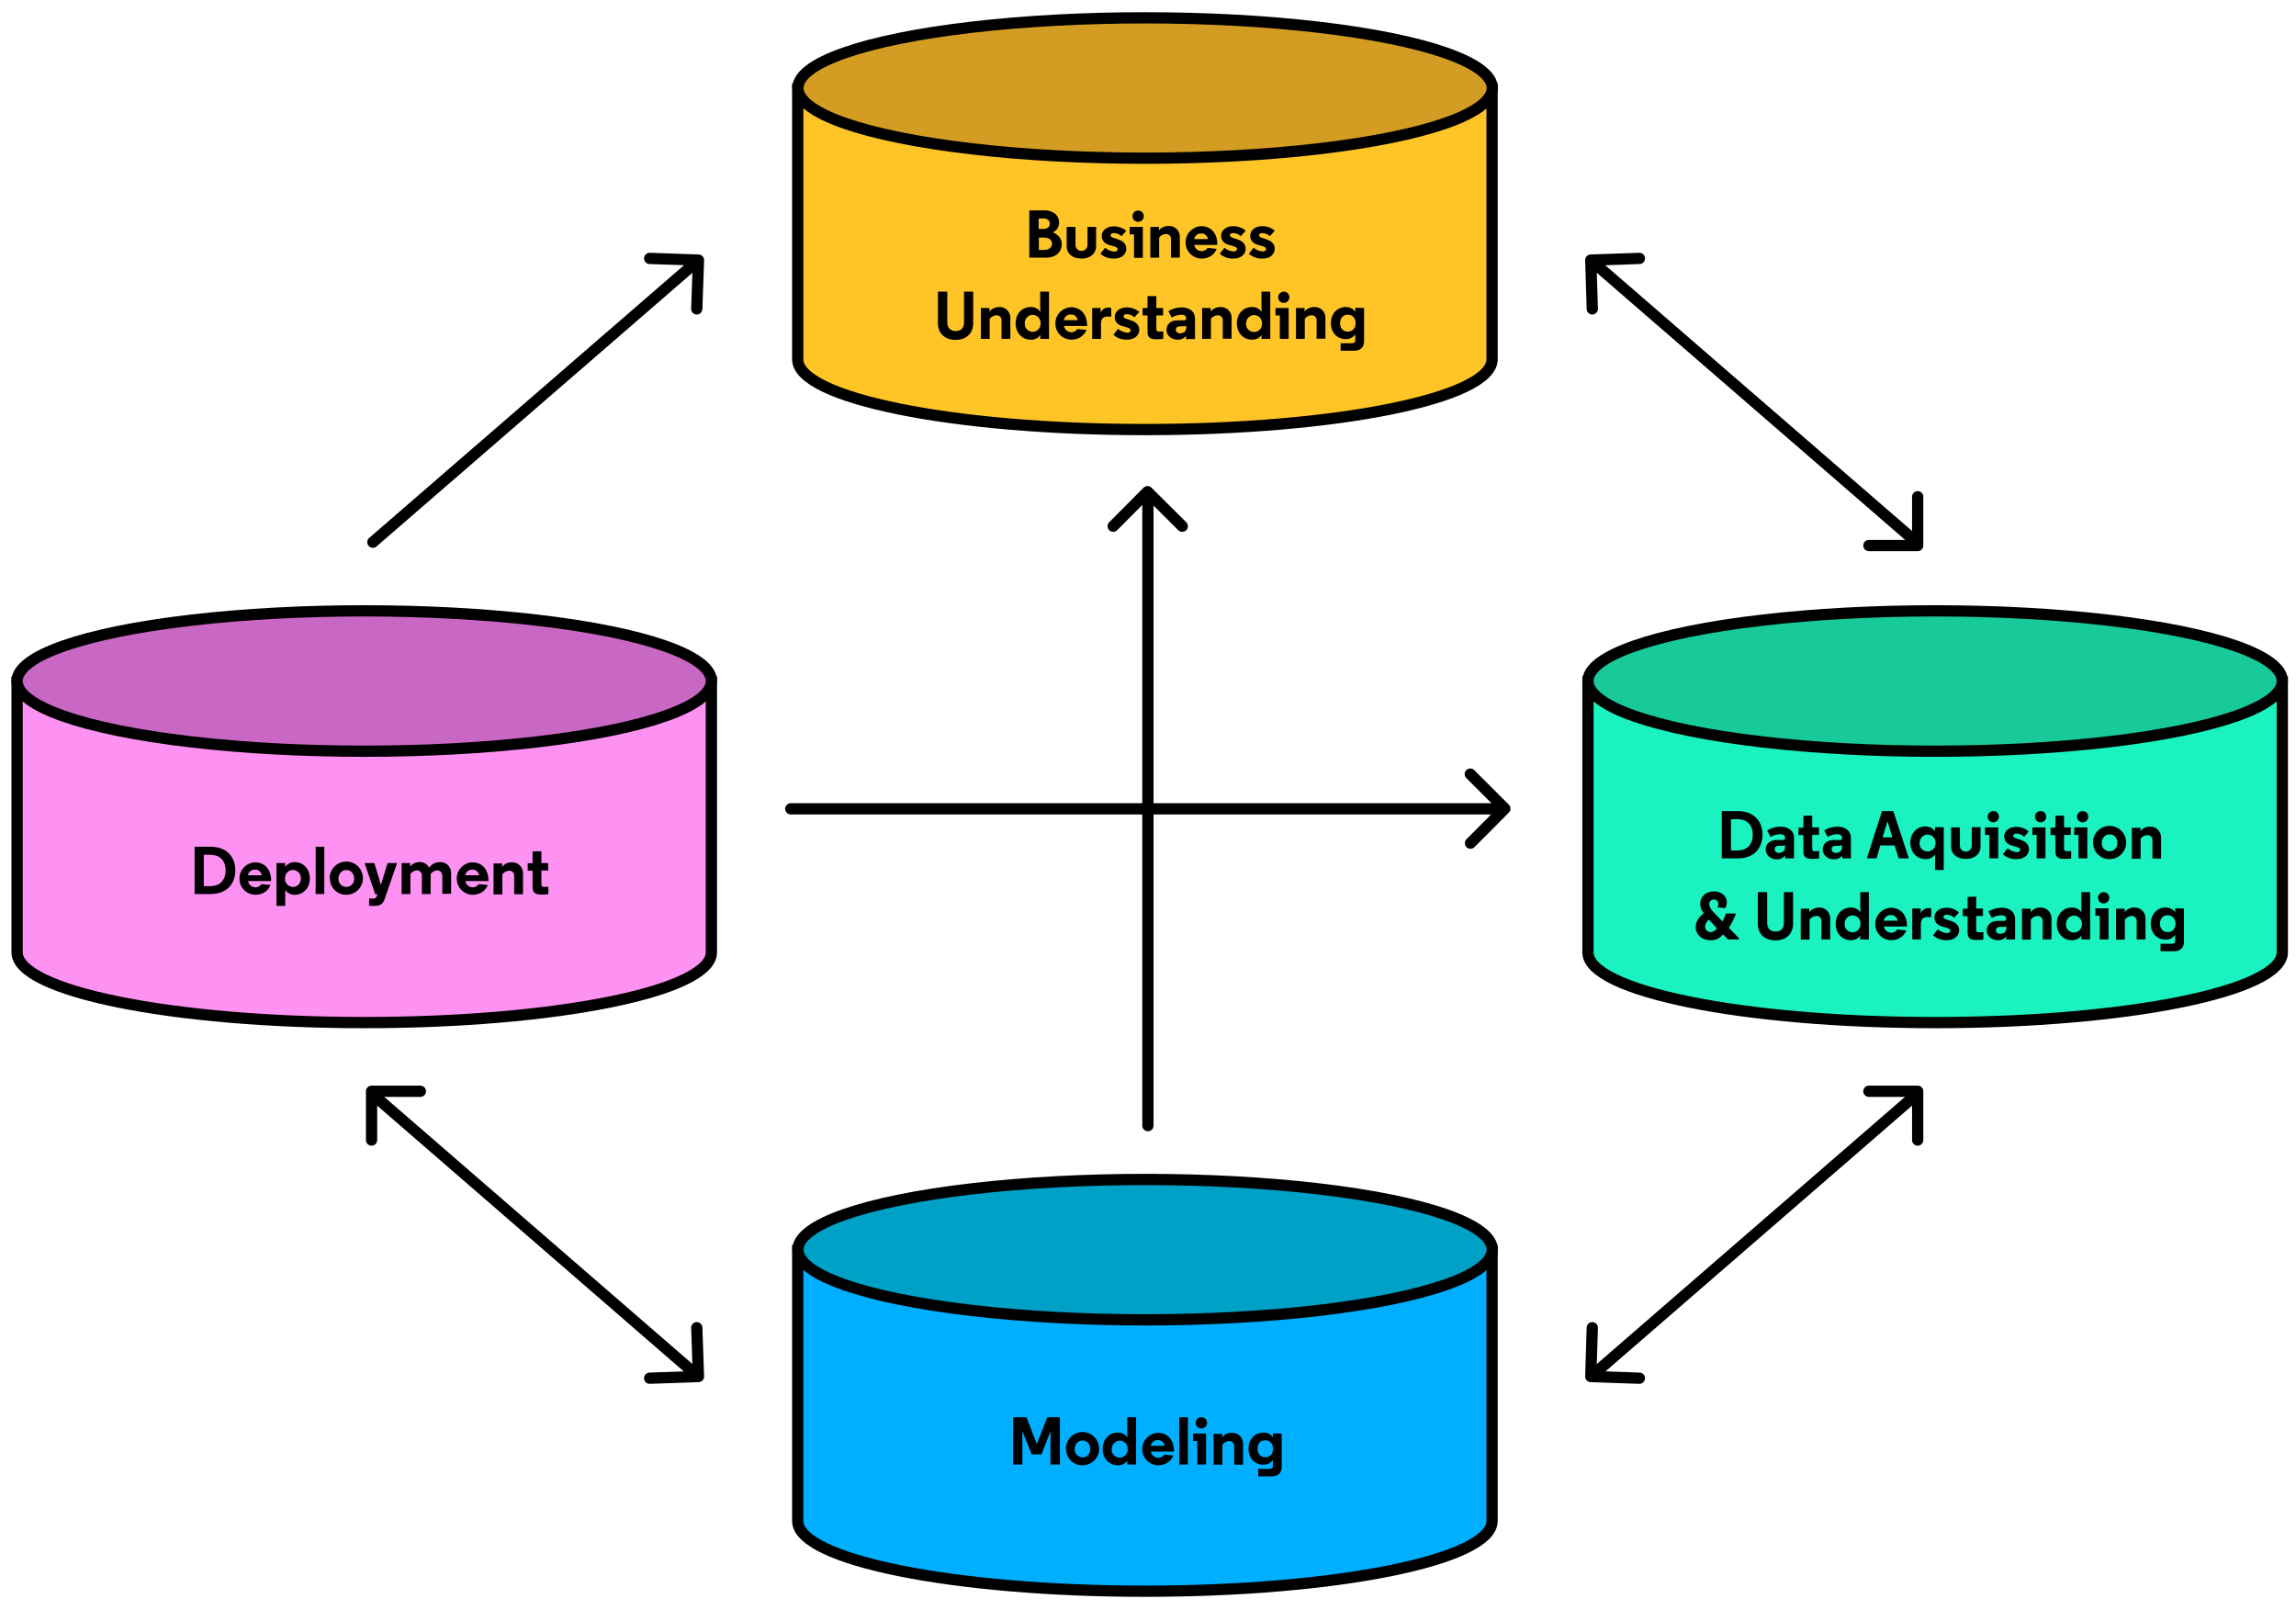 <?xml version="1.0" encoding="utf-8"?>
<!-- Generator: Adobe Illustrator 24.1.0, SVG Export Plug-In . SVG Version: 6.00 Build 0)  -->
<svg version="1.1" id="Layer_1" xmlns="http://www.w3.org/2000/svg" xmlns:xlink="http://www.w3.org/1999/xlink" x="0px" y="0px"
	 viewBox="0 0 1223.5 857.8" style="enable-background:new 0 0 1223.5 857.8;" xml:space="preserve">
<style type="text/css">
	.st0{fill:#1AF3C0;stroke:#000000;stroke-width:6;stroke-miterlimit:10;}
	.st1{fill:#18C99A;stroke:#000000;stroke-width:6;stroke-miterlimit:10;}
	.st2{fill:#FD92F3;stroke:#000000;stroke-width:6;stroke-miterlimit:10;}
	.st3{fill:#C967C4;stroke:#000000;stroke-width:6;stroke-miterlimit:10;}
	.st4{fill:#FFC526;stroke:#000000;stroke-width:6;stroke-miterlimit:10;}
	.st5{fill:#D39C22;stroke:#000000;stroke-width:6;stroke-miterlimit:10;}
	.st6{fill:#00AFFF;stroke:#000000;stroke-width:6;stroke-miterlimit:10;}
	.st7{fill:#00A1C6;stroke:#000000;stroke-width:6;stroke-miterlimit:10;}
	.st8{fill:none;stroke:#000000;stroke-width:6;stroke-linecap:round;stroke-linejoin:round;}
</style>
<path class="st0" d="M846.2,507.5c0,20.7,82.8,37.4,185,37.4s185-16.7,185-37.4V363.4h-370V507.5z"/>
<ellipse class="st1" cx="1031.2" cy="362.9" rx="185" ry="37.4"/>
<path d="M926.1,457.4h-8.6v-25.2h8.6c8.2,0,13.1,5.1,13.1,12.6S934.3,457.4,926.1,457.4z M925.9,436.5h-3.5v16.7h3.5
	c4.6,0,8.1-2.7,8.1-8.4S930.5,436.5,925.9,436.5L925.9,436.5z"/>
<path d="M951.2,446.4c0-1.2-0.9-1.9-2.7-1.9c-1.8,0.1-3.5,0.6-5,1.5l-1.8-3.5c2.1-1.3,4.6-2,7.1-2c3.7,0,7.2,1.7,7.2,6.1v10.8h-4.7
	v-1.5c-1.1,1.4-2.8,2.1-4.6,2c-3.5,0-5.8-2.5-5.8-5.2c0-3.1,2.3-5.1,6-5.1h3.2c0.8,0,1.2-0.4,1.2-1L951.2,446.4z M951.2,451.5v-1.2
	c-0.4,0.3-0.9,0.4-1.4,0.4H948c-1.5,0-2.3,0.6-2.3,1.8s0.9,2,2.3,2C949.7,454.4,951.2,453.5,951.2,451.5z"/>
<path d="M965.7,434.6v6.3h3.6v4h-3.6v7.5c0,1,0.8,1.2,1.5,1.2c1.2,0,2.2-0.1,2.2-0.1v4c0,0-2.3,0.2-3.6,0.2c-2.3,0-4.8-0.4-4.8-3.7
	v-9h-2.6v-4h2.6v-6.3L965.7,434.6z"/>
<path d="M981.6,446.4c0-1.2-0.9-1.9-2.7-1.9c-1.8,0.1-3.5,0.6-5,1.5l-1.8-3.5c2.1-1.3,4.5-2,7-2c3.7,0,7.2,1.7,7.2,6.1v10.8h-4.6
	v-1.5c-1.1,1.4-2.8,2.1-4.6,2c-3.5,0-5.8-2.5-5.8-5.2c0-3.1,2.3-5.1,6-5.1h3.2c0.8,0,1.2-0.4,1.2-1L981.6,446.4z M981.6,451.5v-1.2
	c-0.4,0.3-0.9,0.4-1.4,0.4h-1.8c-1.5,0-2.3,0.6-2.3,1.8s0.9,2,2.3,2C980.1,454.4,981.6,453.5,981.6,451.5z"/>
<path d="M1017.2,457.4h-5.4l-2.2-6.9h-7.6l-2,6.9h-5.2l8.1-25.2h6L1017.2,457.4z M1005.8,437.6L1005.8,437.6l-2.6,8.6h5.2
	L1005.8,437.6z"/>
<path d="M1031.2,455.3c-1.2,1.7-3.1,2.6-5.2,2.5c-4.5,0-8-3.6-8-8.7s3.4-8.7,7.9-8.7c2.1-0.1,4.1,0.9,5.3,2.6c0-0.2-0.1-0.5-0.1-1.4
	v-0.8h4.7v22.8h-4.7L1031.2,455.3z M1022.9,449.1c-0.2,2.3,1.5,4.4,3.9,4.6s4.4-1.5,4.6-3.9c0-0.2,0-0.5,0-0.7
	c0.1-2.3-1.7-4.3-4-4.4c-2.3-0.1-4.3,1.7-4.4,4C1022.9,448.9,1022.9,449,1022.9,449.1z"/>
<path d="M1039.7,451.3v-10.4h4.7v9.6c-0.1,1.7,1.2,3.2,3,3.3c1.7,0.1,3.2-1.2,3.3-3c0-0.1,0-0.2,0-0.4v-9.6h4.7v10.4
	c0,3.5-2.7,6.5-7.8,6.5S1039.7,454.8,1039.7,451.3z"/>
<path d="M1064.8,457.4h-4.7v-12.5h-2.3v-4h7L1064.8,457.4z M1062.2,432.2c1.7,0,3,1.3,3,3s-1.3,3-3,3s-3-1.3-3-3l0,0
	C1059.2,433.5,1060.6,432.2,1062.2,432.2z"/>
<path d="M1078.6,445.9c-1.1-1.1-2.5-1.7-4.1-1.7c-1.2,0-1.7,0.6-1.7,1.1s0.4,1,1.2,1.3l2.7,0.9c3.4,1.1,4.5,3,4.5,5.1
	c0,2.4-2,5.2-6.6,5.2c-2.7,0.1-5.3-0.8-7.3-2.6l2.5-3.2c1.3,1.2,3.1,1.9,4.9,2.1c1.1,0,1.8-0.6,1.8-1.2c0-0.8-0.5-1.2-1.9-1.6
	l-2.8-0.8c-2.7-0.9-3.8-2.7-3.8-4.8c0-2.7,2.4-5.1,6.4-5.1c2.4,0,4.8,0.8,6.7,2.5L1078.6,445.9z"/>
<path d="M1090,457.4h-4.7v-12.5h-2.3v-4h7V457.4z M1087.4,432.2c1.7,0,3,1.3,3,3s-1.3,3-3,3s-3-1.3-3-3l0,0
	C1084.4,433.5,1085.8,432.2,1087.4,432.2L1087.4,432.2z"/>
<path d="M1099.9,434.6v6.3h3.6v4h-3.6v7.5c0,1,0.8,1.2,1.6,1.2c1.2,0,2.2-0.1,2.2-0.1v4c0,0-2.3,0.2-3.6,0.2c-2.3,0-4.8-0.4-4.8-3.7
	v-9h-2.6v-4h2.6v-6.3L1099.9,434.6z"/>
<path d="M1112.3,457.4h-4.7v-12.5h-2.3v-4h7L1112.3,457.4z M1109.8,432.2c1.7,0,3,1.3,3,3s-1.3,3-3,3s-3-1.3-3-3l0,0
	C1106.8,433.5,1108.1,432.2,1109.8,432.2L1109.8,432.2L1109.8,432.2z"/>
<path d="M1115.3,449.1c-0.1-4.9,3.8-8.9,8.7-9c4.9-0.1,8.9,3.8,9,8.7c0.1,4.9-3.8,8.9-8.7,9c0,0-0.1,0-0.1,0
	c-4.7,0.1-8.7-3.6-8.8-8.4C1115.3,449.3,1115.3,449.2,1115.3,449.1z M1120,449.1c-0.2,2.3,1.5,4.3,3.8,4.5c2.3,0.2,4.3-1.5,4.5-3.8
	c0-0.2,0-0.5,0-0.7c0-2.6-1.7-4.5-4.1-4.5S1120,446.5,1120,449.1L1120,449.1z"/>
<path d="M1145.5,440.5c3.2-0.2,5.9,2.2,6.1,5.4c0,0.3,0,0.5,0,0.8v10.8h-4.6v-9.6c0.2-1.5-0.9-2.8-2.3-2.9c-0.2,0-0.3,0-0.5,0
	c-1.4,0.1-2.7,0.8-3.5,1.9v10.7h-4.7v-16.5h4.6v0.6c0,0.6-0.1,1.3-0.1,1.3C1141.7,441.3,1143.6,440.5,1145.5,440.5z"/>
<path d="M926.7,500.6h-5.9l-2.6-2.7c-1.6,2.1-4.2,3.3-6.9,3.1c-4.3,0-7.7-2.9-7.7-7c0-2.8,1.6-5.4,4.4-7.4c-1.3-1.4-2-3.2-2-5.1
	c0-2.9,2.2-6.5,7.5-6.5c3.9,0,6.7,2.6,6.7,5.7c0,1.1-0.3,2.2-0.9,3.2l-4.1-0.4c0.3-0.6,0.5-1.2,0.5-1.8c0-1.3-1-2.4-2.3-2.4
	c-1.3-0.1-2.5,0.9-2.6,2.3c0,0.1,0,0.1,0,0.2c0.2,1.5,0.9,2.8,1.9,3.8c1.8,2,4.2,4.5,5.2,5.4c0.7-1.3,1.3-2.7,1.8-4.2h5.4
	c-1,2.6-2.3,5.2-3.8,7.6l5.4,5.6L926.7,500.6z M910.6,490c-1.4,1.4-2,2.5-2,3.8c0,1.6,1.4,2.9,3,2.9c1.4-0.1,2.6-0.8,3.3-2
	C913.5,493.1,912.1,491.5,910.6,490z"/>
<path d="M950.6,491.8v-16.4h4.9v16.9c0,4.9-3.2,8.8-9.4,8.8s-9.4-3.9-9.4-8.8v-16.9h5v16.4c0,2.7,1.5,4.6,4.5,4.6
	S950.6,494.5,950.6,491.8z"/>
<path d="M969.2,483.6c3.2-0.2,5.9,2.2,6.1,5.4c0,0.3,0,0.5,0,0.8v10.8h-4.7V491c0.2-1.5-0.9-2.8-2.3-2.9c-0.2,0-0.3,0-0.5,0
	c-1.4,0.1-2.7,0.8-3.5,1.9v10.7h-4.7v-16.5h4.6v0.6c0,0.6-0.1,1.3-0.1,1.3C965.4,484.5,967.3,483.6,969.2,483.6z"/>
<path d="M991.3,498.5c-1.2,1.7-3.1,2.6-5.1,2.5c-4.5,0-8-3.6-8-8.7s3.4-8.7,8-8.7c2.1-0.1,4.1,0.9,5.2,2.6c0-0.5-0.1-1.9-0.1-3.1
	v-7.7h4.6v25.2h-4.7L991.3,498.5z M983,492.3c-0.2,2.3,1.6,4.3,3.9,4.5c2.3,0.2,4.3-1.6,4.5-3.9c0-0.2,0-0.4,0-0.6
	c0.2-2.3-1.6-4.3-3.9-4.5c-2.3-0.2-4.3,1.6-4.5,3.9C983,491.9,983,492.1,983,492.3z"/>
<path d="M1016.2,493.7h-12.3c0.3,2.1,2.3,3.6,4.5,3.3c1.1-0.2,2-0.8,2.6-1.7l4.9,0.5c-1.5,3.5-4.6,5.2-8.2,5.2
	c-4.8-0.1-8.6-4.1-8.4-8.9c0.1-4.6,3.8-8.2,8.3-8.4c4.5,0,8.6,3,8.6,9.9V493.7z M1003.8,490.6h7.4c-0.3-1.8-1.8-3.1-3.6-3
	C1005.8,487.5,1004.2,488.8,1003.8,490.6L1003.8,490.6z"/>
<path d="M1029.1,488.7h-2c-2.4,0-3.5,1.1-3.5,4v7.9h-4.6v-16.5h4.5v2.6c0.7-1.8,2.4-2.9,4.3-2.8c0.4,0,0.9,0,1.3,0.1L1029.1,488.7z"
	/>
<path d="M1041.4,489.1c-1.1-1.1-2.5-1.7-4.1-1.7c-1.2,0-1.7,0.6-1.7,1.1s0.4,1,1.2,1.3l2.7,0.9c3.4,1.1,4.5,3,4.5,5.1
	c0,2.4-2,5.2-6.6,5.2c-2.7,0.1-5.3-0.8-7.3-2.6l2.5-3.2c1.3,1.2,3.1,1.9,4.9,2c1.1,0,1.8-0.6,1.8-1.2c0-0.8-0.5-1.2-1.9-1.6
	l-2.8-0.8c-2.7-0.9-3.8-2.7-3.8-4.8c0-2.7,2.4-5.1,6.4-5.1c2.4,0,4.8,0.8,6.7,2.5L1041.4,489.1z"/>
<path d="M1053.1,477.8v6.3h3.6v4h-3.6v7.5c0,1,0.8,1.2,1.6,1.2c1.2,0,2.2-0.1,2.2-0.1v4c0,0-2.3,0.2-3.6,0.2c-2.3,0-4.8-0.4-4.8-3.7
	v-9h-2.6v-4h2.6v-6.3L1053.1,477.8z"/>
<path d="M1069.1,489.6c0-1.2-0.9-1.9-2.7-1.9c-1.8,0.1-3.5,0.6-5,1.5l-1.8-3.5c2.1-1.3,4.5-2,7-2c3.7,0,7.2,1.7,7.2,6.1v10.8h-4.7
	V499c-1.1,1.4-2.8,2.1-4.6,2c-3.5,0-5.8-2.5-5.8-5.2c0-3.1,2.3-5.1,6-5.1h3.2c0.8,0,1.2-0.4,1.2-1L1069.1,489.6z M1069.1,494.7v-1.2
	c-0.4,0.3-0.9,0.4-1.4,0.4h-1.8c-1.5,0-2.3,0.6-2.3,1.8s0.9,1.9,2.3,1.9C1067.6,497.6,1069.1,496.7,1069.1,494.7L1069.1,494.7z"/>
<path d="M1087.1,483.6c3.2-0.2,5.9,2.2,6.1,5.4c0,0.3,0,0.5,0,0.8v10.8h-4.7V491c0.2-1.5-0.9-2.8-2.4-2.9c-0.1,0-0.3,0-0.4,0
	c-1.4,0.1-2.7,0.8-3.5,1.9v10.7h-4.7v-16.5h4.6v0.6c0,0.6-0.1,1.3-0.1,1.3C1083.3,484.5,1085.2,483.6,1087.1,483.6z"/>
<path d="M1109.2,498.5c-1.2,1.7-3.1,2.6-5.2,2.5c-4.5,0-8-3.6-8-8.7s3.4-8.7,8-8.7c2.1-0.1,4.1,0.9,5.2,2.6c0-0.5-0.1-1.9-0.1-3.1
	v-7.7h4.7v25.2h-4.7L1109.2,498.5z M1100.9,492.3c-0.2,2.3,1.5,4.4,3.9,4.6c2.3,0.2,4.4-1.5,4.6-3.9c0-0.2,0-0.5,0-0.7
	c0.1-2.3-1.7-4.3-4-4.4c-2.3-0.1-4.3,1.7-4.4,4C1100.9,492.1,1100.9,492.2,1100.9,492.3z"/>
<path d="M1123.6,500.6h-4.7V488h-2.3v-4h7L1123.6,500.6z M1121,475.4c1.7,0,3,1.3,3,3s-1.3,3-3,3s-3-1.3-3-3
	S1119.4,475.4,1121,475.4L1121,475.4L1121,475.4z"/>
<path d="M1137.2,483.6c3.2-0.2,5.9,2.2,6.1,5.4c0,0.3,0,0.5,0,0.8v10.8h-4.7V491c0.2-1.5-0.9-2.8-2.4-2.9c-0.1,0-0.3,0-0.4,0
	c-1.4,0.1-2.7,0.8-3.5,1.9v10.7h-4.7v-16.5h4.6v0.6c0,0.6-0.1,1.3-0.1,1.3C1133.4,484.5,1135.2,483.6,1137.2,483.6z"/>
<path d="M1163.8,484.1v17.7c0,2.6-1.3,5.1-5.3,5.1h-7.2v-4h6c0.8,0,1.8-0.2,1.8-1.5v-3.2c-1.2,1.6-3.1,2.6-5.1,2.5
	c-4.5,0-7.9-3.4-7.9-8.5s3.4-8.6,7.9-8.6c2.1-0.1,4,0.9,5.2,2.6c0-0.2-0.1-0.5-0.1-1.4V484L1163.8,484.1z M1155.1,496.7
	c2.5,0,4.2-1.8,4.2-4.5s-1.7-4.5-4.2-4.5s-4.1,1.8-4.1,4.5S1152.7,496.7,1155.1,496.7z"/>
<path class="st2" d="M9.1,507.5c0,20.7,82.8,37.4,185,37.4s185-16.7,185-37.4V363.4H9.1V507.5z"/>
<ellipse class="st3" cx="194.1" cy="362.9" rx="185" ry="37.4"/>
<path d="M112.3,476.4h-8.6v-25.2h8.6c8.2,0,13.1,5.1,13.1,12.6S120.5,476.4,112.3,476.4z M112.1,455.5h-3.5v16.7h3.5
	c4.6,0,8.1-2.7,8.1-8.4S116.7,455.5,112.1,455.5z"/>
<path d="M144.5,469.5h-12.3c0.3,2.1,2.3,3.6,4.5,3.3c1.1-0.2,2-0.8,2.6-1.7l4.9,0.5c-1.5,3.5-4.6,5.2-8.2,5.2
	c-4.8-0.1-8.6-4.1-8.4-8.9c0.1-4.6,3.8-8.2,8.3-8.4c4.5,0,8.6,3,8.6,9.9L144.5,469.5z M132.1,466.4h7.4c-0.3-1.8-1.8-3.1-3.6-3
	C134,463.3,132.4,464.6,132.1,466.4z"/>
<path d="M152,482.7h-4.7v-22.8h4.7v0.8c0,0.8-0.1,1.1-0.1,1.3c1.2-1.7,3.2-2.7,5.2-2.6c4.5,0,8,3.6,8,8.7s-3.5,8.7-8,8.7
	c-2,0.1-3.9-0.9-5.1-2.5L152,482.7z M151.9,468.1c-0.2,2.3,1.6,4.3,3.9,4.5c2.3,0.2,4.3-1.6,4.5-3.9c0-0.2,0-0.4,0-0.6
	c0.2-2.3-1.6-4.3-3.9-4.5c-2.3-0.2-4.3,1.6-4.5,3.9C151.9,467.7,151.9,467.9,151.9,468.1z"/>
<path d="M172.8,476.4h-4.6v-25.2h4.6V476.4z"/>
<path d="M175.7,468.1c-0.1-4.9,3.8-8.9,8.7-9c4.9-0.1,8.9,3.8,9,8.7c0.1,4.9-3.8,8.9-8.7,9c0,0-0.1,0-0.1,0
	c-4.7,0.1-8.7-3.6-8.8-8.4C175.7,468.3,175.7,468.2,175.7,468.1z M180.4,468.1c-0.2,2.3,1.5,4.3,3.8,4.5c2.3,0.2,4.3-1.5,4.5-3.8
	c0-0.2,0-0.5,0-0.7c0-2.6-1.7-4.5-4.1-4.5S180.4,465.5,180.4,468.1z"/>
<path d="M201.1,476.4h-1.2l-5.6-16.5h5.2l3.5,11.7l3.5-11.7h5.1L205,479c-0.8,2.4-2.1,3.7-5.1,3.7h-3.2v-3.9h2.3
	c0.9,0.1,1.6-0.5,1.8-1.3L201.1,476.4z"/>
<path d="M235.6,466.7c0.2-1.4-0.9-2.7-2.3-2.9c-0.1,0-0.3,0-0.4,0c-1.4,0.1-2.6,0.8-3.4,1.9v10.7h-4.7v-9.7c0.2-1.4-0.9-2.7-2.3-2.9
	c-0.1,0-0.3,0-0.4,0c-1.4,0.1-2.6,0.8-3.4,1.9v10.7h-4.7v-16.5h4.6v0.6c0,0.6-0.1,1.3-0.1,1.3c1.2-1.5,3-2.4,4.9-2.4
	c2.2-0.2,4.3,1,5.3,3c1.2-1.9,3.3-3,5.6-3c3.2-0.2,5.9,2.2,6.1,5.3c0,0.3,0,0.5,0,0.8v10.8h-4.7V466.7z"/>
<path d="M260.3,469.5H248c0.3,2.1,2.3,3.6,4.5,3.3c1.1-0.2,2-0.8,2.6-1.7l4.9,0.5c-1.5,3.5-4.6,5.2-8.2,5.2
	c-4.8-0.1-8.6-4.1-8.4-8.9c0.1-4.6,3.8-8.2,8.3-8.4c4.5,0,8.6,3,8.6,9.9L260.3,469.5z M247.9,466.4h7.4c-0.3-1.8-1.8-3.1-3.6-3
	C249.8,463.3,248.3,464.6,247.9,466.4z"/>
<path d="M272.6,459.5c3.2-0.2,5.9,2.2,6.1,5.4c0,0.3,0,0.5,0,0.8v10.8h-4.7v-9.6c0.2-1.5-0.9-2.8-2.3-2.9c-0.2,0-0.3,0-0.5,0
	c-1.4,0.1-2.7,0.8-3.5,1.9v10.7h-4.7v-16.5h4.6v0.6c0,0.6-0.1,1.3-0.1,1.3C268.8,460.3,270.7,459.4,272.6,459.5z"/>
<path d="M288.5,453.6v6.3h3.6v4h-3.6v7.5c0,1,0.8,1.2,1.5,1.2c1.2,0,2.2-0.1,2.2-0.1v4c0,0-2.3,0.2-3.6,0.2c-2.3,0-4.8-0.4-4.8-3.7
	v-9h-2.6v-4h2.6v-6.3L288.5,453.6z"/>
<path class="st4" d="M425.1,191.5c0,20.7,82.8,37.4,185,37.4s185-16.7,185-37.4V47.4h-370L425.1,191.5z"/>
<ellipse class="st5" cx="610.2" cy="46.9" rx="185" ry="37.4"/>
<path d="M561.1,123.8L561.1,123.8c2.9,1.3,4.7,3.4,4.7,6.3c0,4-3,7.2-8.3,7.2h-9v-25.2h8.1c5.2,0,7.8,3.2,7.8,6.4
	C564.4,120.9,563.1,122.9,561.1,123.8z M553.5,116.4v5.6h2.6c1.8,0,3.3-0.9,3.3-2.8s-1.5-2.8-3.3-2.8L553.5,116.4z M553.5,133.2h2.6
	c3,0,4.5-1.4,4.5-3.4s-1.8-3.2-4.2-3.2h-2.8V133.2z"/>
<path d="M568.4,131.3v-10.4h4.7v9.6c0,1.8,1.4,3.2,3.2,3.2c1.8,0,3.2-1.4,3.2-3.2v-9.6h4.6v10.4c0,3.4-2.7,6.5-7.8,6.5
	S568.4,134.8,568.4,131.3z"/>
<path d="M597.6,125.9c-1.1-1.1-2.5-1.7-4.1-1.7c-1.2,0-1.7,0.6-1.7,1.1s0.4,1,1.2,1.3l2.7,0.9c3.4,1.1,4.5,3,4.5,5.1
	c0,2.4-2,5.2-6.5,5.2c-2.7,0.1-5.3-0.8-7.3-2.6l2.5-3.2c1.3,1.2,3.1,1.9,4.9,2.1c1.1,0,1.8-0.6,1.8-1.2c0-0.8-0.5-1.2-1.9-1.6
	l-2.8-0.8c-2.7-0.9-3.8-2.7-3.8-4.8c0-2.7,2.5-5.1,6.4-5.1c2.4,0,4.8,0.8,6.7,2.4L597.6,125.9z"/>
<path d="M609,137.4h-4.7v-12.5H602v-4h7V137.4z M606.5,112.2c1.7,0,3,1.3,3,3s-1.3,3-3,3s-3-1.3-3-3S604.8,112.2,606.5,112.2z"/>
<path d="M622.6,120.4c3.2-0.2,5.9,2.2,6.1,5.3c0,0.3,0,0.5,0,0.8v10.8H624v-9.6c0.2-1.5-0.9-2.8-2.3-3c-0.2,0-0.3,0-0.5,0
	c-1.4,0.1-2.7,0.8-3.5,1.9v10.7H613v-16.4h4.6v0.6c0,0.6-0.1,1.3-0.1,1.3C618.7,121.3,620.6,120.4,622.6,120.4z"/>
<path d="M648.7,130.5h-12.3c0.3,2.1,2.3,3.6,4.5,3.3c1.1-0.2,2-0.8,2.6-1.7l4.9,0.5c-1.5,3.5-4.6,5.2-8.2,5.2
	c-4.8-0.1-8.6-4.1-8.4-8.9c0.1-4.6,3.8-8.2,8.3-8.4c4.5,0,8.6,3,8.6,9.9V130.5z M636.3,127.4h7.4c-0.3-1.8-1.8-3.1-3.6-3
	C638.3,124.3,636.7,125.6,636.3,127.4z"/>
<path d="M661.2,125.9c-1.1-1.1-2.5-1.7-4.1-1.7c-1.2,0-1.7,0.6-1.7,1.1s0.4,1,1.2,1.3l2.7,0.9c3.4,1.1,4.5,3,4.5,5.1
	c0,2.4-2,5.2-6.5,5.2c-2.7,0.1-5.3-0.8-7.3-2.6l2.5-3.2c1.3,1.2,3.1,1.9,4.9,2c1.1,0,1.8-0.6,1.8-1.2c0-0.8-0.5-1.2-1.9-1.6
	l-2.8-0.8c-2.7-0.9-3.8-2.7-3.8-4.8c0-2.7,2.5-5.1,6.4-5.1c2.4,0,4.8,0.8,6.7,2.4L661.2,125.9z"/>
<path d="M676.7,125.9c-1.1-1.1-2.5-1.7-4.1-1.7c-1.2,0-1.7,0.6-1.7,1.1s0.4,1,1.2,1.3l2.7,0.9c3.4,1.1,4.5,3,4.5,5.1
	c0,2.4-2,5.2-6.5,5.2c-2.7,0.1-5.3-0.8-7.3-2.6l2.5-3.2c1.4,1.2,3.1,1.9,4.9,2c1.1,0,1.8-0.6,1.8-1.2c0-0.8-0.5-1.2-1.9-1.6
	l-2.8-0.8c-2.7-0.9-3.8-2.7-3.8-4.8c0-2.7,2.5-5.1,6.4-5.1c2.4,0,4.8,0.8,6.7,2.4L676.7,125.9z"/>
<path d="M513.7,171.8v-16.4h4.9v16.9c0,4.9-3.2,8.8-9.4,8.8s-9.4-3.9-9.4-8.8v-16.9h5v16.4c0,2.7,1.5,4.6,4.5,4.6
	S513.7,174.5,513.7,171.8z"/>
<path d="M532.3,163.6c3.2-0.2,5.9,2.2,6.1,5.4c0,0.3,0,0.5,0,0.8v10.8h-4.7V171c0.2-1.5-0.8-2.8-2.3-3c-0.2,0-0.3,0-0.5,0
	c-1.4,0.1-2.7,0.8-3.5,1.9v10.7h-4.7v-16.5h4.6v0.6c0,0.6-0.1,1.3-0.1,1.3C528.5,164.5,530.4,163.6,532.3,163.6z"/>
<path d="M554.4,178.5c-1.2,1.7-3.1,2.6-5.2,2.5c-4.5,0-8-3.6-8-8.7s3.4-8.7,8-8.7c2.1-0.1,4.1,0.9,5.2,2.6c0-0.5-0.1-1.9-0.1-3.1
	v-7.7h4.7v25.2h-4.7L554.4,178.5z M546.1,172.3c-0.2,2.3,1.6,4.3,3.9,4.5c2.3,0.2,4.3-1.6,4.5-3.9c0-0.2,0-0.4,0-0.6
	c0.2-2.3-1.6-4.3-3.9-4.5c-2.3-0.2-4.3,1.6-4.5,3.9C546.1,171.9,546.1,172.1,546.1,172.3z"/>
<path d="M579.3,173.7H567c0.3,2.1,2.3,3.6,4.5,3.3c1.1-0.2,2-0.8,2.6-1.7l4.9,0.5c-1.5,3.5-4.6,5.2-8.2,5.2
	c-4.8-0.1-8.6-4.1-8.4-8.9c0.1-4.6,3.8-8.2,8.3-8.4c4.5,0,8.6,3,8.6,9.9L579.3,173.7z M566.9,170.6h7.4c-0.3-1.8-1.8-3.1-3.6-3
	C568.8,167.5,567.2,168.8,566.9,170.6L566.9,170.6z"/>
<path d="M592.2,168.7h-2c-2.4,0-3.5,1.1-3.5,4v7.9H582v-16.5h4.5v2.6c0.7-1.8,2.4-2.9,4.3-2.8c0.4,0,0.9,0,1.3,0.1L592.2,168.7z"/>
<path d="M604.5,169.1c-1.1-1.1-2.5-1.7-4.1-1.7c-1.2,0-1.7,0.6-1.7,1.1s0.4,1,1.2,1.3l2.7,0.9c3.4,1.1,4.5,3,4.5,5.1
	c0,2.4-2,5.2-6.5,5.2c-2.7,0.1-5.3-0.8-7.3-2.6l2.5-3.2c1.3,1.2,3.1,1.9,4.9,2.1c1.1,0,1.8-0.6,1.8-1.2c0-0.8-0.5-1.2-1.9-1.6
	l-2.8-0.8c-2.7-0.9-3.8-2.7-3.8-4.8c0-2.7,2.5-5.1,6.4-5.1c2.4,0,4.8,0.8,6.7,2.4L604.5,169.1z"/>
<path d="M616.2,157.8v6.3h3.6v4h-3.6v7.4c0,1,0.8,1.2,1.5,1.2c1.2,0,2.2-0.1,2.2-0.1v4c0,0-2.3,0.2-3.6,0.2c-2.3,0-4.8-0.4-4.8-3.7
	v-9h-2.6v-4h2.6v-6.3L616.2,157.8z"/>
<path d="M632.1,169.6c0-1.2-0.9-1.9-2.7-1.9c-1.8,0.1-3.5,0.6-5,1.6l-1.8-3.5c2.1-1.3,4.5-2,7-2c3.7,0,7.2,1.7,7.2,6.1v10.8H632V179
	c-1.1,1.4-2.8,2.1-4.6,2c-3.5,0-5.8-2.5-5.8-5.2c0-3.1,2.3-5.1,6-5.1h3.3c0.8,0,1.2-0.4,1.2-1L632.1,169.6z M632.1,174.7v-1.2
	c-0.4,0.3-0.9,0.4-1.4,0.4h-1.8c-1.5,0-2.3,0.6-2.3,1.8s0.9,1.9,2.3,1.9C630.6,177.6,632.1,176.7,632.1,174.7z"/>
<path d="M650.2,163.6c3.2-0.2,5.9,2.2,6.1,5.3c0,0.3,0,0.5,0,0.8v10.8h-4.7V171c0.2-1.5-0.9-2.8-2.3-3c-0.2,0-0.3,0-0.5,0
	c-1.4,0.1-2.7,0.8-3.5,1.9v10.7h-4.7v-16.5h4.6v0.6c0,0.6-0.1,1.3-0.1,1.3C646.4,164.5,648.3,163.6,650.2,163.6z"/>
<path d="M672.3,178.5c-1.2,1.7-3.1,2.6-5.2,2.5c-4.5,0-8-3.6-8-8.7s3.4-8.7,8-8.7c2.1-0.1,4.1,0.9,5.2,2.6c0-0.5-0.1-1.9-0.1-3.1
	v-7.7h4.7v25.2h-4.7L672.3,178.5z M664,172.3c-0.2,2.3,1.5,4.4,3.9,4.6c2.3,0.2,4.4-1.5,4.6-3.9c0-0.2,0-0.5,0-0.7
	c0.1-2.3-1.7-4.3-4-4.4c-2.3-0.1-4.3,1.7-4.4,4C664,172.1,664,172.2,664,172.3z"/>
<path d="M686.7,180.6H682v-12.5h-2.3v-4h7L686.7,180.6z M684.1,155.4c1.7,0,3,1.3,3,3s-1.3,3-3,3s-3-1.3-3-3
	S682.5,155.4,684.1,155.4L684.1,155.4L684.1,155.4z"/>
<path d="M700.2,163.6c3.2-0.2,5.9,2.2,6.1,5.3c0,0.3,0,0.5,0,0.8v10.8h-4.7V171c0.2-1.5-0.8-2.8-2.3-3c-0.2,0-0.3,0-0.5,0
	c-1.4,0.1-2.7,0.7-3.5,1.9v10.7h-4.7v-16.5h4.6v0.6c0,0.6-0.1,1.3-0.1,1.3C696.4,164.5,698.3,163.6,700.2,163.6z"/>
<path d="M726.9,164.1v17.7c0,2.6-1.3,5.1-5.3,5.1h-7.2v-4h6c0.8,0,1.8-0.2,1.8-1.5v-3.2c-1.2,1.6-3.1,2.6-5.1,2.5
	c-4.5,0-7.9-3.4-7.9-8.5s3.4-8.6,7.9-8.6c2.1-0.1,4,0.9,5.2,2.6c0-0.2-0.1-0.5-0.1-1.4v-0.8L726.9,164.1z M718.2,176.7
	c2.5,0,4.2-1.8,4.2-4.5s-1.7-4.5-4.2-4.5s-4.1,1.8-4.1,4.5S715.7,176.7,718.2,176.7z"/>
<path class="st6" d="M425.1,810.5c0,20.7,82.8,37.4,185,37.4s185-16.7,185-37.4V666.4h-370L425.1,810.5z"/>
<ellipse class="st7" cx="610.2" cy="665.9" rx="185" ry="37.4"/>
<path d="M549.8,775l-5-12.4v17.8h-4.9v-25.2h7.1l5.5,14.3l5.6-14.3h6.7v25.2h-5v-17.8L555,775H549.8z"/>
<path d="M568,772.1c-0.1-4.9,3.8-8.9,8.7-9c4.9-0.1,8.9,3.8,9,8.7c0.1,4.9-3.8,8.9-8.7,9c0,0-0.1,0-0.1,0c-4.7,0.1-8.7-3.6-8.8-8.3
	C568,772.4,568,772.2,568,772.1z M572.7,772.1c-0.2,2.3,1.6,4.3,3.9,4.5c0.1,0,0.2,0,0.3,0c2.4,0,4.1-1.9,4.1-4.5s-1.7-4.5-4.1-4.5
	S572.7,769.5,572.7,772.1z"/>
<path d="M600.8,778.3c-1.2,1.7-3.1,2.6-5.2,2.5c-4.5,0-8-3.6-8-8.7s3.4-8.7,8-8.7c2.1-0.1,4.1,0.9,5.2,2.6c0-0.5-0.1-1.9-0.1-3.1
	v-7.7h4.7v25.2h-4.7L600.8,778.3z M592.4,772.1c-0.2,2.3,1.5,4.4,3.9,4.6c2.3,0.2,4.4-1.5,4.6-3.9c0-0.2,0-0.5,0-0.7
	c0.1-2.3-1.7-4.3-4-4.4s-4.3,1.7-4.4,4C592.4,771.9,592.4,772,592.4,772.1z"/>
<path d="M625.6,773.5h-12.3c0.3,2.1,2.3,3.6,4.5,3.3c1.1-0.2,2-0.8,2.6-1.7l4.9,0.5c-1.5,3.5-4.6,5.2-8.2,5.2
	c-4.8-0.1-8.6-4.1-8.4-8.9c0.1-4.6,3.8-8.2,8.3-8.4c4.5,0,8.6,3,8.6,9.9V773.5z M613.2,770.4h7.4c-0.3-1.8-1.8-3.1-3.6-3
	C615.2,767.3,613.6,768.6,613.2,770.4z"/>
<path d="M633,780.4h-4.6v-25.2h4.6V780.4z"/>
<path d="M642.7,780.4h-4.7v-12.5h-2.3v-4h7L642.7,780.4z M640.2,755.2c1.7,0,3,1.3,3,3s-1.3,3-3,3s-3-1.3-3-3
	S638.5,755.2,640.2,755.2z"/>
<path d="M656.3,763.5c3.2-0.2,5.9,2.2,6.1,5.4c0,0.3,0,0.5,0,0.8v10.8h-4.7v-9.6c0.2-1.5-0.9-2.8-2.3-3c-0.2,0-0.3,0-0.5,0
	c-1.4,0.1-2.7,0.8-3.5,1.9v10.7h-4.7v-16.4h4.6v0.6c0,0.6-0.1,1.3-0.1,1.3C652.5,764.3,654.4,763.4,656.3,763.5z"/>
<path d="M683,763.9v17.7c0,2.6-1.3,5.1-5.3,5.1h-7.2v-4h6c0.8,0,1.8-0.2,1.8-1.5V778c-1.2,1.6-3.1,2.6-5.1,2.5
	c-4.5,0-7.9-3.4-7.9-8.5s3.4-8.6,7.9-8.6c2.1-0.1,4,0.9,5.2,2.6c0-0.2-0.1-0.5-0.1-1.4v-0.8L683,763.9z M674.2,776.5
	c2.5,0,4.2-1.8,4.2-4.5s-1.7-4.5-4.2-4.5s-4.1,1.8-4.1,4.5S671.8,776.5,674.2,776.5L674.2,776.5z"/>
<line class="st8" x1="849.3" y1="140" x2="1021.2" y2="288.9"/>
<polyline class="st8" points="1021.9,264.7 1021.9,290.7 995.9,290.7 "/>
<polyline class="st8" points="848.5,164.6 847.7,138.6 873.6,137.7 "/>
<line class="st8" x1="370.6" y1="140" x2="198.7" y2="288.9"/>
<polyline class="st8" points="371.3,164.6 372.2,138.6 346.2,137.7 "/>
<line class="st8" x1="849.3" y1="732.2" x2="1021.2" y2="583.2"/>
<polyline class="st8" points="1021.9,607.5 1021.9,581.5 995.9,581.5 "/>
<polyline class="st8" points="848.5,707.5 847.7,733.5 873.6,734.4 "/>
<line class="st8" x1="370.6" y1="732.2" x2="198.7" y2="583.2"/>
<polyline class="st8" points="198,607.5 198,581.5 224,581.5 "/>
<polyline class="st8" points="371.3,707.5 372.2,733.5 346.2,734.4 "/>
<polyline class="st8" points="593.2,280.4 611.5,262 630,280.4 "/>
<line class="st8" x1="611.7" y1="599.8" x2="611.7" y2="264.9"/>
<polyline class="st8" points="783.5,412.5 801.9,430.9 783.6,449.3 "/>
<line class="st8" x1="421.4" y1="431" x2="799" y2="431"/>
</svg>
